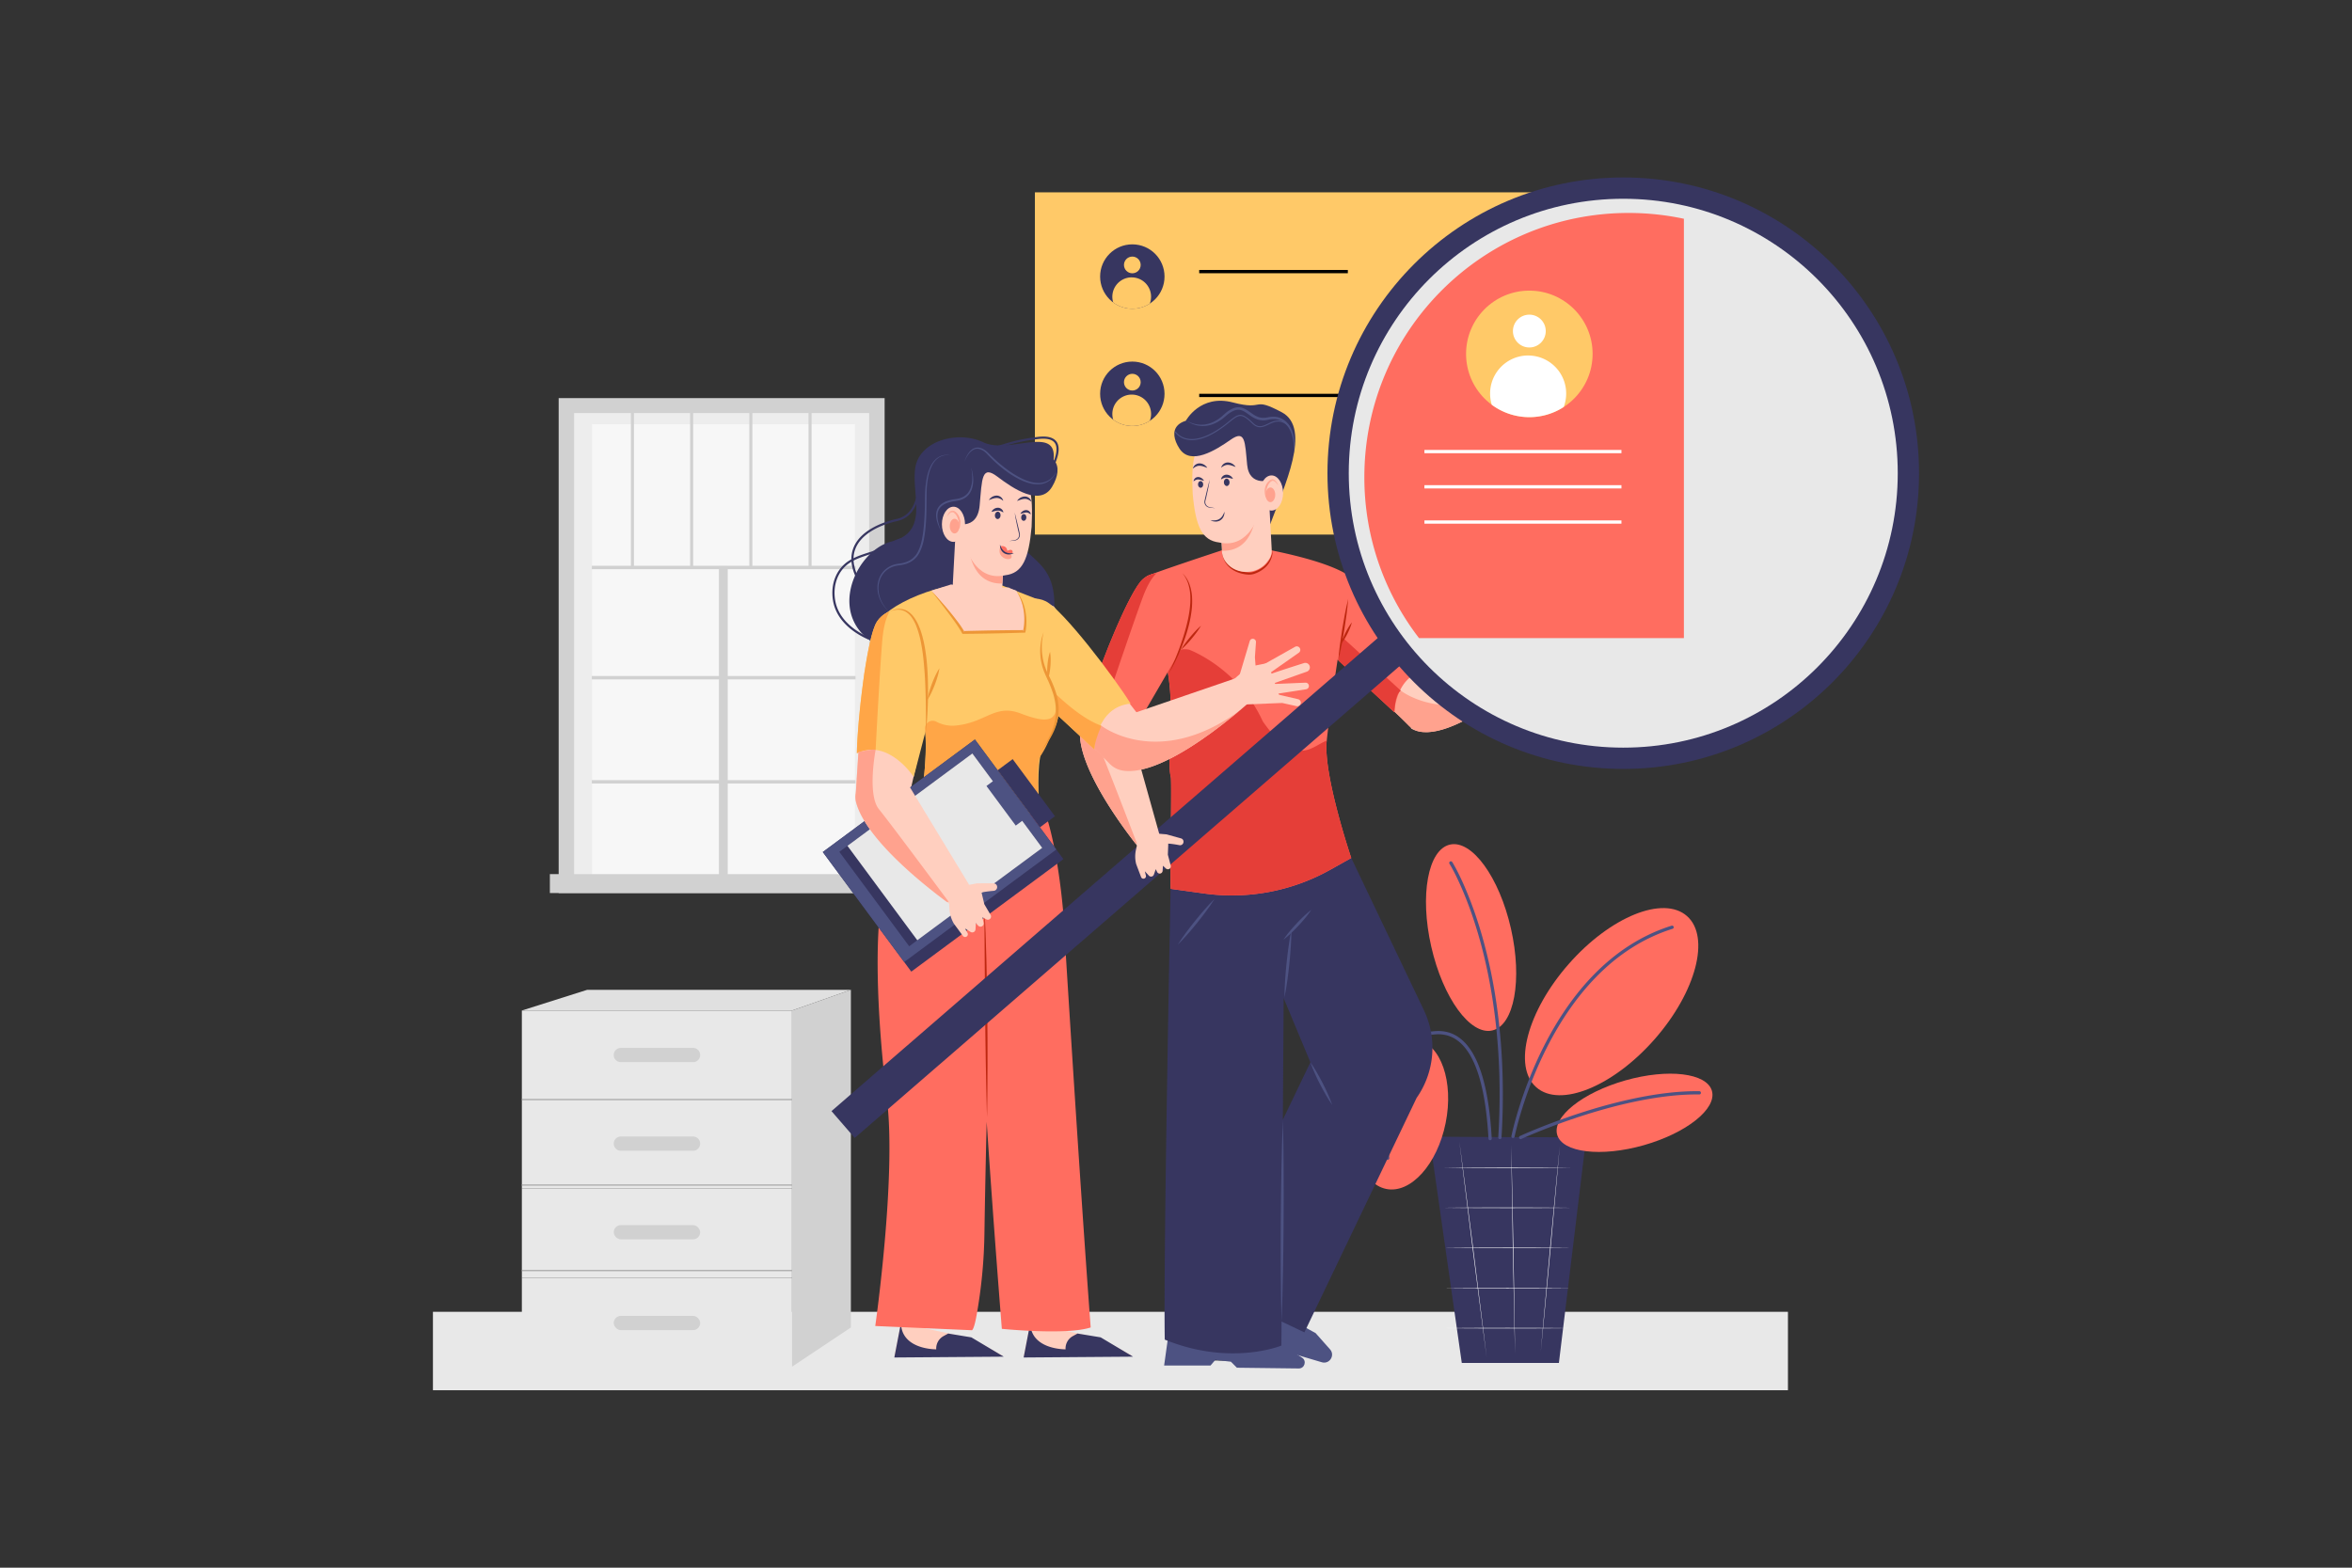 <svg xmlns="http://www.w3.org/2000/svg" viewBox="0 0 4680 3120"><rect x="0" y="0" width="4680" height="3120" fill="#333333" stroke="none"/><defs><style>.cls-1,.cls-10{fill:#fff;}.cls-1{opacity:0;}.cls-2{fill:#e8e8e8;}.cls-3{fill:#d1d1d1;}.cls-4{fill:#e0e0e0;}.cls-5{fill:#a3a3a3;}.cls-6{fill:#ededed;}.cls-7{fill:#f7f7f7;}.cls-8{fill:#ffc968;}.cls-9{fill:#373660;}.cls-11{fill:#ff6d60;}.cls-12{fill:#4d5282;}.cls-13{fill:#ffcfbf;}.cls-14{fill:#bd2710;}.cls-15{fill:#ffa28e;}.cls-16{fill:#e53e38;}.cls-17{fill:#ffa647;}.cls-18{fill:#ed9636;}</style></defs><title>05</title><g id="_05" data-name="05"><rect class="cls-1" width="4680" height="3120"/><rect class="cls-2" x="861.46" y="2610.75" width="2696.2" height="156.09"/><rect class="cls-2" x="1038.39" y="2011.11" width="537.63" height="177.22"/><rect class="cls-2" x="1038.39" y="2188.34" width="537.63" height="177.22"/><rect class="cls-2" x="1038.39" y="2365.56" width="537.63" height="177.23"/><rect class="cls-2" x="1038.39" y="2542.79" width="537.63" height="177.22"/><polygon class="cls-3" points="1576.02 2720.01 1693.09 2641.97 1693.09 1969.92 1576.02 2011.11 1576.02 2720.01"/><polygon class="cls-4" points="1038.39 2011.11 1576.02 2011.11 1693.09 1969.92 1168.46 1969.92 1038.39 2011.11"/><path class="cls-3" d="M1379,2085.54H1235.4a14.18,14.18,0,0,0-14.19,14.18h0a14.19,14.19,0,0,0,14.19,14.19H1379a14.18,14.18,0,0,0,14.18-14.19h0A14.18,14.18,0,0,0,1379,2085.54Z"/><path class="cls-3" d="M1379,2261.86H1235.4a14.19,14.19,0,0,0-14.19,14.19h0a14.18,14.18,0,0,0,14.19,14.18H1379a14.18,14.18,0,0,0,14.18-14.18h0A14.18,14.18,0,0,0,1379,2261.86Z"/><rect class="cls-3" x="1221.21" y="2438.19" width="171.99" height="28.36" rx="14.18"/><rect class="cls-3" x="1221.21" y="2618.85" width="171.99" height="28.36" rx="14.18"/><rect class="cls-5" x="1038.39" y="2187.24" width="537.63" height="2.2"/><rect class="cls-5" x="1038.39" y="2357.42" width="537.63" height="2.2"/><rect class="cls-5" x="1038.39" y="2527.6" width="537.63" height="2.2"/><rect class="cls-3" x="1111.62" y="792.31" width="648.6" height="985.02"/><rect class="cls-6" x="1142.42" y="822.07" width="587" height="921.78"/><rect class="cls-7" x="1178.09" y="844.27" width="523.07" height="899.42"/><rect class="cls-3" x="1094.13" y="1739.65" width="678.2" height="37.68"/><rect class="cls-3" x="1177.56" y="1126.03" width="524.8" height="6.73"/><rect class="cls-3" x="1177.56" y="1345.39" width="524.8" height="6.73"/><rect class="cls-3" x="1177.56" y="1552.62" width="524.8" height="6.73"/><rect class="cls-3" x="1373.2" y="812.05" width="6.06" height="317.35"/><rect class="cls-3" x="1255.38" y="812.05" width="6.06" height="317.35"/><rect class="cls-3" x="1608.84" y="812.05" width="6.06" height="317.35"/><rect class="cls-3" x="1491.02" y="813.84" width="6.06" height="317.35"/><rect class="cls-3" x="1430.54" y="1126.69" width="17.49" height="622.38"/><rect class="cls-8" x="2059.22" y="382.79" width="1143.54" height="681.13"/><circle class="cls-9" cx="2253.1" cy="550.38" r="64.08"/><circle class="cls-8" cx="2253.1" cy="527.27" r="16.63"/><path class="cls-8" d="M2251.88,552a38.53,38.53,0,0,0-36.8,50,64,64,0,0,0,72.84,2.2,38.52,38.52,0,0,0-36-52.15Z"/><circle class="cls-9" cx="2253.1" cy="783.69" r="64.08"/><circle class="cls-8" cx="2253.1" cy="760.58" r="16.63"/><path class="cls-8" d="M2251.88,785.32a38.53,38.53,0,0,0-36.8,49.95,64,64,0,0,0,72.84,2.2,38.52,38.52,0,0,0-36-52.15Z"/><rect x="2386.18" y="537.27" width="295.74" height="6.5"/><rect x="2386.18" y="783.73" width="295.74" height="6.5"/><path class="cls-9" d="M2908.66,2712.53H3101.9l54.35-449s-310.71-.56-312-1.84Z"/><polygon class="cls-10" points="2944.92 2593.86 2931.55 2486.48 2917.8 2379.14 2910.92 2325.47 2903.87 2271.83 2910.37 2325.54 2917.06 2379.24 2930.43 2486.62 2944.18 2593.95 2951.06 2647.62 2958.11 2701.27 2951.6 2647.55 2944.92 2593.86"/><polygon class="cls-10" points="3013.11 2590.51 3011.41 2486.54 3009.34 2382.57 3008.3 2330.59 3007.08 2278.61 3007.75 2330.6 3008.59 2382.59 3010.28 2486.56 3012.36 2590.52 3013.4 2642.51 3014.62 2694.49 3013.95 2642.5 3013.11 2590.51"/><polygon class="cls-10" points="3093.73 2383.67 3084.12 2485.74 3074.89 2587.84 3070.28 2638.9 3065.85 2689.97 3070.83 2638.95 3075.64 2587.91 3085.24 2485.85 3094.47 2383.74 3099.08 2332.69 3103.52 2281.62 3098.53 2332.64 3093.73 2383.67"/><polygon class="cls-10" points="3063.59 2323.38 2999.55 2323.25 2935.51 2323.38 2903.49 2323.54 2871.47 2323.81 2903.49 2324.09 2935.51 2324.25 2999.55 2324.38 3063.59 2324.25 3095.61 2324.09 3127.63 2323.81 3095.61 2323.54 3063.59 2323.38"/><polygon class="cls-10" points="3063.59 2403.24 2999.55 2403.11 2935.51 2403.24 2903.49 2403.4 2871.47 2403.67 2903.49 2403.95 2935.51 2404.11 2999.55 2404.24 3063.59 2404.11 3095.61 2403.95 3127.63 2403.67 3095.61 2403.4 3063.59 2403.24"/><polygon class="cls-10" points="3063.59 2483.1 2999.55 2482.97 2935.51 2483.1 2903.49 2483.26 2871.47 2483.53 2903.49 2483.81 2935.51 2483.97 2999.55 2484.1 3063.59 2483.97 3095.61 2483.81 3127.63 2483.53 3095.61 2483.26 3063.59 2483.1"/><polygon class="cls-10" points="3063.59 2562.96 2999.55 2562.83 2935.51 2562.96 2903.49 2563.12 2871.47 2563.39 2903.49 2563.67 2935.51 2563.83 2999.55 2563.96 3063.59 2563.83 3095.61 2563.67 3127.63 2563.39 3095.61 2563.12 3063.59 2562.96"/><polygon class="cls-10" points="3063.59 2642.82 2999.55 2642.69 2935.51 2642.82 2903.49 2642.98 2871.47 2643.26 2903.49 2643.53 2935.51 2643.69 2999.55 2643.82 3063.59 2643.69 3095.61 2643.53 3127.63 2643.26 3095.61 2642.98 3063.59 2642.82"/><ellipse class="cls-11" cx="2927.11" cy="1866.01" rx="81.3" ry="189.69" transform="translate(-340.82 695.3) rotate(-12.81)"/><ellipse class="cls-11" cx="2788.37" cy="2217.2" rx="151.95" ry="89.85" transform="translate(63.05 4511.46) rotate(-78.58)"/><ellipse class="cls-11" cx="3206.85" cy="1993.66" rx="226.95" ry="113.6" transform="translate(-408.06 3084.98) rotate(-48.67)"/><ellipse class="cls-11" cx="3252.38" cy="2214.79" rx="160.04" ry="67.04" transform="translate(-480.78 971.11) rotate(-15.83)"/><path class="cls-12" d="M2908.28,2068.92c-15.94-13.5-34.34-18.88-56.26-16.46-22.15,1.65-40.87,11.49-55.65,29.23-23,27.65-36.49,73.76-40,137a599,599,0,0,0,1.64,86.63,3.25,3.25,0,0,0,3.22,2.91l.36,0a3.26,3.26,0,0,0,2.88-3.59c-.16-1.54-16.07-155.26,36.87-218.81,13.62-16.34,30.84-25.39,51.19-26.9h.12c20.07-2.23,36.88,2.66,51.4,15,32.82,27.79,52.24,92.48,57.72,192.28a3.25,3.25,0,0,0,6.5-.36C2962.71,2164.15,2942.52,2097.91,2908.28,2068.92Z"/><path class="cls-12" d="M2947,1855.6c-21.54-73-46.88-123.39-57.28-139.83a3.25,3.25,0,1,0-5.49,3.47c10.26,16.25,35.3,66.11,56.62,138.51,15.66,53.15,27.23,110.48,34.38,170.42,8.95,74.92,11,154.13,6,235.45a3.26,3.26,0,0,0,3.05,3.44h.2a3.26,3.26,0,0,0,3.25-3.06c5-81.78,2.9-161.47-6.12-236.85C2974.48,1966.83,2962.82,1909.11,2947,1855.6Z"/><path class="cls-12" d="M3326.11,1842.31c-57.39,18-109.87,51.2-156,98.8-36.82,38-69.68,85.17-97.68,140.21-47.62,93.62-64.89,178.84-65.06,179.69a3.27,3.27,0,0,0,2.56,3.83,3.47,3.47,0,0,0,.64.06,3.24,3.24,0,0,0,3.18-2.62c.17-.84,17.26-85.18,64.48-178,27.7-54.46,60.18-101.11,96.55-138.63,45.36-46.81,96.92-79.49,153.27-97.13a3.25,3.25,0,1,0-1.95-6.2Z"/><path class="cls-12" d="M3381.33,2171.68c-82.21-1.14-174.89,23.19-238.17,43.79-68.49,22.29-118.28,45.16-118.77,45.39a3.25,3.25,0,1,0,2.72,5.91c.49-.23,49.94-22.94,118.07-45.12,62.81-20.44,154.79-44.58,236.06-43.47a3.21,3.21,0,0,0,3.29-3.21A3.24,3.24,0,0,0,3381.33,2171.68Z"/><path class="cls-9" d="M2020.29,1026.93c7.63-94.2-91.66,30.55-91.66,30.55L1878.42,1026a35.22,35.22,0,0,1-4.52-2.84l4.52,2.84c9.59,5.13,31.56,11.87,37.48-29.57,7.64-53.47-3.81-90.38,30.56-71.29s140,53.47,150.2-12.73c5.09-66.19-89.1-8-140-32.14s-127.93-3.18-135.57,51.56,28.64,127-47.73,146.07-143.85,174.39,6.36,220.21c151.48,38.19,315.69,15.28,318.23-92.92C2099.21,1095.67,2012.65,1121.13,2020.29,1026.93Z"/><path class="cls-9" d="M1878.42,1026l-4.52-2.84A35.22,35.22,0,0,0,1878.42,1026Z"/><polygon class="cls-13" points="1845.42 2644.7 1792.71 2633.15 1779.71 2699.63 1994.87 2698.18 1934.15 2663.82 1845.42 2644.7"/><path class="cls-9" d="M1886.75,2654l-9.18,5a28.09,28.09,0,0,0-14.64,26.42h0s-69,1.16-70.22-52.22l-13.18,68.46,217.69-1.62-64.44-38.45Z"/><polygon class="cls-13" points="2102.73 2644.7 2050.03 2633.15 2037.03 2699.63 2252.19 2698.18 2191.47 2663.82 2102.73 2644.7"/><path class="cls-9" d="M2144.07,2654l-9.18,5a28.12,28.12,0,0,0-14.65,26.42h0s-68.95,1.16-70.21-52.22l-13.18,68.46,217.69-1.62-64.44-38.45Z"/><path class="cls-11" d="M2039.54,1557c-56.83-18.94-192.57,12.63-192.57,12.63-8.86,0-53.57,71.73-82.57,171.35-.37,1.24-.73,2.5-1.09,3.77q-2.44,8.6-4.74,17.45l.35.32c-23.44,108.37-9.84,296.78,6,425.86,18.95,154.69-23.33,450.62-23.33,450.62l192.23,8.42s3.92.48,9.23-29a1000.58,1000.58,0,0,0,15.74-162.1c1.17-77.32,2.78-153.61,4.51-223.66,13.66,206.46,30.15,412,30.15,412s129.44,13,176.8-2.8c-22.1-293.59-54.91-829.1-54.91-829.1S2096.36,1576,2039.54,1557Z"/><path class="cls-14" d="M1964.5,2013.87l-.7-52.37c-.34-17.46-.61-34.92-1.09-52.37s-1-34.91-1.61-52.36q-.55-13.08-1.21-26.16c-.23-4.37-.47-8.73-.77-13.08-.16-2.18-.33-4.36-.53-6.53-.11-1.09-.21-2.18-.35-3.26-.08-.54-.13-1.09-.23-1.63l-.14-.8c-.06-.27-.16-.53-.24-.79.07.27.15.53.2.79l.1.82c.08.53.09,1.08.15,1.62.08,1.09.13,2.18.18,3.27q.13,3.27.21,6.54c.13,4.36.2,8.72.27,13.08.13,8.73.19,17.46.23,26.18l.36,52.36.37,52.37.47,52.36.62,52.36.79,52.36q.4,26.19,1,52.36l.65,26.19.32,13.09.4,13.09.25-13.1.17-13.09.32-26.19q.21-26.19.26-52.37c.06-17.46,0-34.92-.07-52.37Z"/><path class="cls-14" d="M1961.73,1801.64c-5.78,3.69-11.5,7.48-17.11,11.45s-11.15,8-16.45,12.48c6.27-2.92,12.31-6.21,18.27-9.62s11.83-7,17.62-10.65,11.5-7.48,17.1-11.46,11.16-8,16.46-12.47c-6.27,2.93-12.31,6.21-18.27,9.63S1967.52,1798,1961.73,1801.64Z"/><path class="cls-14" d="M1836.75,1642.86c-1.62,1.18-3.3,2.25-4.94,3.38l-2.47,1.69-2.5,1.63c-1.67,1.09-3.32,2.23-5,3.27s-3.4,2.08-5.09,3.15a230.26,230.26,0,0,1-21.17,11.34,98,98,0,0,0,22.81-8.38,173.87,173.87,0,0,0,20.85-12.52,221,221,0,0,0,19.09-15,174.41,174.41,0,0,0,17.23-17l-19.34,14.42C1849.76,1633.59,1843.31,1638.31,1836.75,1642.86Z"/><path class="cls-14" d="M1976.58,1620c-.91,12.39-1.38,24.79-1.7,37.18s-.48,24.79-.47,37.19.16,24.78.48,37.18.79,24.79,1.69,37.18c.89-12.39,1.36-24.79,1.68-37.18s.49-24.79.48-37.18-.16-24.79-.47-37.19S1977.48,1632.4,1976.58,1620Z"/><path d="M2516.64,2666.88l-72-17.66L2420,2612.16l-67.32,7-11.24,87,245,4.25L2516.82,2667Zm-172.21,36.7,10.58-82,63.61-6.63,24.38,36.58,72.58,17.81,61.18,38.24Z"/><path class="cls-12" d="M2590.74,2701.92l-62.63-40.05-90.74-20.69s-74.82,39.79-111.44,8l-9.55,68.45h92.33l9.56-11.14,31,3.58,11.94,11.94,123.05,1.49C2596.06,2723.6,2600.65,2708.25,2590.74,2701.92Z"/><path class="cls-12" d="M2617.76,2653.08l-70-38.24s-71,15.34-93.7-19.45l-23.86,54.19,76.11,21.56,10.47-7,24.75,10.2,7.06,12.63,81.61,24.19c15.26,4.52,26.89-13.77,16.33-25.67Z"/><path class="cls-9" d="M2677.65,1684.26l-125.58,70.18c-26.53-8.93-192.43-61.93-222.52-1.75,0,0-14.88,737.86-11.91,913.4,130.91,53.55,232.07,11.9,232.07,11.9l.31-47.91,45.44,21.6L2818.78,2185a173.45,173.45,0,0,0,30.06-77.69h0a173.51,173.51,0,0,0-15.53-96.77Zm-125,544,1.56-241.74,53.2,127.63Z"/><path class="cls-12" d="M2559.92,1917.46q-1.73,16.86-2.86,33.79c-.71,11.28-1.28,22.58-1.27,34,2.33-11.12,4.07-22.3,5.68-33.5s2.92-22.42,4.08-33.66,2.12-22.5,2.87-33.78,1.28-22.59,1.26-34c-2.34,11.12-4.08,22.3-5.68,33.49S2561.08,1906.22,2559.92,1917.46Z"/><path class="cls-12" d="M2378,1832.67q-9.16,11.4-17.87,23.19c-5.77,7.89-11.43,15.86-16.62,24.21,7-6.87,13.62-14.1,20.08-21.42s12.71-14.83,18.82-22.44,12.08-15.33,17.87-23.19,11.42-15.86,16.62-24.2c-7,6.87-13.6,14.1-20.07,21.42S2384.16,1825.07,2378,1832.67Z"/><path class="cls-12" d="M2579.51,1838.47q-6.95,7.42-13.44,15.28a191.09,191.09,0,0,0-12.26,16.4,191.15,191.15,0,0,0,15.51-13.36q7.39-7,14.33-14.47t13.43-15.29a191,191,0,0,0,12.27-16.39,193,193,0,0,0-15.51,13.37Q2586.44,1831,2579.51,1838.47Z"/><path class="cls-12" d="M2552.61,2228.24c-1.38,33.48-2.21,67-2.84,100.45-.37,16.74-.54,33.48-.8,50.22l-.48,50.23-.17,50.23c0,16.75,0,33.49.14,50.24.2,33.49.6,67,1.56,100.47,1.39-33.48,2.22-67,2.85-100.44.38-16.75.53-33.49.8-50.23l.47-50.23.17-50.23c0-16.75,0-33.49-.15-50.24C2554,2295.23,2553.57,2261.73,2552.61,2228.24Z"/><path class="cls-12" d="M2631.63,2155.26q-5.45-10.61-11.42-20.93c-4-6.87-8.17-13.67-12.84-20.2,2.57,7.61,5.68,14.94,8.9,22.22s6.71,14.42,10.33,21.49,7.42,14.06,11.41,20.94,8.18,13.67,12.86,20.2c-2.57-7.61-5.67-14.95-8.9-22.23S2635.26,2162.33,2631.63,2155.26Z"/><path class="cls-13" d="M2851.18,1350.05l-150.4-192.69s-98.69-52.95-64.39,128.35c.65,3.44,142.77,134.68,170.29,160.06.45,1.39.89,2.77,1.42,4.18,76.17,44.16,261.48-129.72,261.48-129.72l-12.14-40.84Z"/><path d="M3053.84,1266.3,3014,1301l10.62,37.17,93-3.72-26.22-75.66Zm-27.24,69.11L3017,1301.9l38-33.11,34.57-6.91,24.28,70Z"/><path d="M3070.18,1222.52a7.12,7.12,0,0,0-13.92-2.52l-22.54,75.45,37.3-10.32L3068.3,1250Zm-32.5,69.06,21.15-70.81a4.44,4.44,0,0,1,8.68,1.57l-1.9,27.66,2.57,33.14Z"/><path d="M3146.51,1229.51a7.76,7.76,0,0,0-7.14.23l-63.74,35.9,12.36,18.95,59.62-41.76a7.74,7.74,0,0,0-1.1-13.32Zm-.44,11.12-57.35,40.17-9.28-14.23,61.25-34.49a5.05,5.05,0,0,1,7.47,3.58A5.07,5.07,0,0,1,3146.07,1240.63Z"/><path d="M3163.52,1260a9.58,9.58,0,0,0-7.64-.82c-65.63,20.77-67.23,22.36-67.75,22.89l-.51.51,4.06,19.52,70.27-24.76a9.58,9.58,0,0,0,1.57-17.34Zm-2.46,14.81-67.38,23.74-3.09-14.86c4.53-2.08,29.3-10.31,66.1-22a6.9,6.9,0,0,1,8.8,5A6.9,6.9,0,0,1,3161.06,1274.85Z"/><path d="M3158.9,1294.86l-55.08,2.32a7.39,7.39,0,0,0-7,8.5l.94,6.1a7.4,7.4,0,0,0,7.28,6.26,7.43,7.43,0,0,0,1.15-.09l54.14-8.42a7.38,7.38,0,0,0-1.44-14.67Zm1,12-54.14,8.42a4.7,4.7,0,0,1-5.37-3.93l-.94-6.1a4.71,4.71,0,0,1,1-3.7,4.66,4.66,0,0,1,3.43-1.71l55.08-2.32a4.71,4.71,0,0,1,4.89,5A4.74,4.74,0,0,1,3159.93,1306.88Z"/><path d="M3145.79,1325l-44.35-10.28v16.46l40.88,9.09a7.64,7.64,0,0,0,1.7.19,7.83,7.83,0,0,0,1.77-15.46Zm3.08,9.34a5.15,5.15,0,0,1-6,3.31l-38.78-8.61v-11l41.06,9.52a5.15,5.15,0,0,1,3.69,6.73Z"/><path class="cls-15" d="M2787.48,1374.64s-12.73,13.58-26.42,29c14.85,13.75,32.49,31.07,41.36,40.16a42.53,42.53,0,0,0,23.07,12.38c60.7,10.6,161.75-65.67,212.69-108.37C2890.2,1455.07,2787.48,1374.64,2787.48,1374.64Z"/><path class="cls-11" d="M2688.54,1149.27l.09-.48c-49.47-37-190.73-59.28-190.73-59.28l-64.47,5s-152.1,50-152.1,53c0,1.31,18.38,82.58,39,173.56h0c20.29,89.33-.16,184.32,9.3,225.8,2.25,7.08-2,215.9,0,222.16l66.54,9.23a400.79,400.79,0,0,0,251.52-47.68l41-23s-56-165.61-48.8-233.11c4.18-38.32,10.91-91,21.74-161.84l112.93,105.08s2.67-77.35,66.14-83.3C2810.76,1286,2721.59,1169.11,2688.54,1149.27Z"/><path class="cls-16" d="M2662.84,1314.75l111.72,102.87s.69-35.65,12.92-43l-115.71-105.52Z"/><path class="cls-16" d="M2639.91,1474.16c-27.43,9.07-60.77,56.95-127.16-38.41C2463.82,1328.63,2366,1292.93,2366,1292.93c-24.72-4.56-38.24,11-45.6,28.09,20.3,89.33-.16,184.32,9.3,225.8,2.25,7.08-2,215.9,0,222.16l66.54,9.23a400.79,400.79,0,0,0,251.52-47.68l41-23S2632.56,1541.52,2639.91,1474.16Z"/><circle class="cls-9" cx="3229.95" cy="941.76" r="588.57"/><circle class="cls-2" cx="3229.95" cy="941.76" r="546.19"/><rect class="cls-9" x="1497.7" y="1720.22" width="1473.77" height="70.63" transform="translate(-603.85 1891.7) rotate(-40.9)"/><path class="cls-13" d="M2187.49,1422.37a37.45,37.45,0,0,0-38.63,36.64c-1.41,86.55,123.54,236,123.54,236l41.48-9.79-63.8-228S2228.82,1423.89,2187.49,1422.37Z"/><path class="cls-15" d="M2208.75,1376.92c-1.52-2.18-14-3.77-31.13-4.82-10.94,31.15-20.51,58.61-24.82,71a36.77,36.77,0,0,0-3.94,15.91c-1.12,69,78.18,178.13,110.3,219.41l3.28.73s-63.07-164.89-76.87-196.55S2208.75,1376.92,2208.75,1376.92Z"/><path class="cls-11" d="M2274,1152.65c-25.69,22.5-83.18,164.87-99.65,220.84,62.77-11.12,88,69.37,88,69.37l103.33-177.63C2366.19,1125.18,2298.7,1130.4,2274,1152.65Z"/><path class="cls-16" d="M2174.31,1373.49a61,61,0,0,1,34.44,3.43c13.09-38.81,48.3-142.8,65-187.87,10.32-27.77,20.25-41.45,27.63-48.19a48.25,48.25,0,0,0-27.46,11.79C2248.27,1175.15,2190.78,1317.52,2174.31,1373.49Z"/><path class="cls-14" d="M2670.62,1252.91q-2.49,15.38-4.48,30.82c-1.34,10.3-2.53,20.63-3.3,31,2.54-10.11,4.66-20.28,6.62-30.48s3.79-20.42,5.44-30.67,3.14-20.52,4.49-30.82,2.52-20.62,3.29-31c-2.55,10.1-4.67,20.27-6.63,30.47S2672.26,1242.66,2670.62,1252.91Z"/><path class="cls-14" d="M2677.43,1258.9q-2.64,5.28-4.87,10.78a84.82,84.82,0,0,0-3.77,11.35,86.22,86.22,0,0,0,6.82-9.82q3.06-5.07,5.7-10.37t4.87-10.79a86.13,86.13,0,0,0,3.77-11.34,84,84,0,0,0-6.81,9.82C2681.09,1251.91,2679.2,1255.37,2677.43,1258.9Z"/><path class="cls-14" d="M2366.9,1163a57.47,57.47,0,0,0-14.16-22.19,62,62,0,0,1,12.14,22.87,95.6,95.6,0,0,1,3.68,25.57c.08,4.32,0,8.65-.32,13s-.76,8.64-1.35,12.94a252.08,252.08,0,0,1-4.92,25.59c-2,8.47-4.4,16.85-7,25.17s-5.5,16.56-8.49,24.77q-9.16,24.55-20.17,48.48c4.53-7.53,8.58-15.33,12.48-23.21s7.49-15.9,10.83-24,6.42-16.38,9.24-24.73,5.23-16.85,7.34-25.42a241.65,241.65,0,0,0,4.78-26.08,152,152,0,0,0,1-26.56A91,91,0,0,0,2366.9,1163Z"/><path class="cls-14" d="M2378.55,1256.14q-5.33,5.64-10.28,11.6t-9.56,12.19a143.39,143.39,0,0,0-8.61,13,145.28,145.28,0,0,0,11.22-10.81q5.32-5.65,10.28-11.61t9.56-12.2a145.37,145.37,0,0,0,8.61-13A145.34,145.34,0,0,0,2378.55,1256.14Z"/><path class="cls-13" d="M2350,1668.55l-28.83-8-21.13-1.79-34.41,8.92-5.29,23.49a61.15,61.15,0,0,0,.4,28.5l9.77,25.83a5,5,0,0,0,6.68,2.85h0a5,5,0,0,0,2.92-5.83L2278,1734l8.05,8.7a5.9,5.9,0,0,0,9.88-2l3.84-10.88,2.63,5.5a5.75,5.75,0,0,0,10.93-2.09l.7-10.23,5.85,5.48a5.84,5.84,0,0,0,9.64-5.75l-5.74-21.72.84-21.4c-3.94-1.69,13.05.56,22.26,2.45a6.81,6.81,0,0,0,8-6l0-.16A6.7,6.7,0,0,0,2350,1668.55Z"/><path class="cls-14" d="M2531.56,1099.09c-.3,1.56-.67,3.09-1.12,4.6a47.73,47.73,0,0,1-15.09,23.08,58.73,58.73,0,0,1-15.85,9.4c-.71.31-1.44.57-2.17.84l-2.18.8a28,28,0,0,1-4.3,1.11,27.32,27.32,0,0,1-4.42.41q-1.11,0-2.22-.06c-.77-.06-1.54-.1-2.31-.19a68.67,68.67,0,0,1-18-4,52.52,52.52,0,0,1-15.91-9.13,44.27,44.27,0,0,1-11.25-14.56,54.74,54.74,0,0,1-3.35-8.79,80.2,80.2,0,0,1-1.93-9.32,60.77,60.77,0,0,0,.76,9.59,52.27,52.27,0,0,0,2.57,9.37,43.72,43.72,0,0,0,10.94,16.22,52.62,52.62,0,0,0,16.69,10.45,70.87,70.87,0,0,0,19.12,4.52c.81.08,1.63.11,2.45.17s1.71.06,2.56,0a31.65,31.65,0,0,0,10-1.85c1.52-.61,3.08-1.11,4.56-1.82a57.71,57.71,0,0,0,16.51-10.66c9.7-8.91,15.4-22.1,14.57-34.92A32.55,32.55,0,0,1,2531.56,1099.09Z"/><path class="cls-13" d="M2026.49,1347.19c.79,4.16,191.13,179.58,191.13,179.58l50.61-100.28-171.37-219.57S1989,1149,2026.49,1347.19Z"/><path class="cls-13" d="M2241.9,1424.14s-51.88,37.4-27.75,102.56c83.25,48.26,285.78-141.77,285.78-141.77l-13.27-44.65Z"/><path class="cls-13" d="M1720.49,1334.21c-2.73,3.25-18.13,252.53-18.13,252.53L1812,1571.6,1873.64,1300S1850.23,1179.82,1720.49,1334.21Z"/><polygon class="cls-13" points="2483.39 1327.34 2440.82 1364.39 2451.86 1403.02 2550.4 1399.08 2522.81 1319.46 2483.39 1327.34"/><path class="cls-13" d="M2499.12,1278a6.32,6.32,0,0,0-12.35-2.24l-23.87,79.92,37-10.25-2.89-37.31Z"/><path class="cls-13" d="M2587.25,1292.25a7,7,0,0,0-10.33-5l-68.3,38.47,11.83,18.13,63.92-44.77a7,7,0,0,0,2.88-6.88Z"/><path class="cls-13" d="M2594.69,1319.64c-21.25,6.72-71.59,22.79-73.46,24.65l3.95,18.92,75.21-26.5a9,9,0,0,0-5.7-17.07Z"/><path class="cls-13" d="M2597.6,1358.66l-60.19,2.53a6.6,6.6,0,0,0-6.25,7.6l1,6.67a6.6,6.6,0,0,0,7.54,5.52l59.18-9.2a6.6,6.6,0,0,0,5.57-6.11h0A6.6,6.6,0,0,0,2597.6,1358.66Z"/><path class="cls-13" d="M2582.88,1391.51l-46.67-10.82v15l43.53,9.68a7.09,7.09,0,0,0,3.14-13.83Z"/><path class="cls-15" d="M2191.61,1444.39s-13.91,14.84-28.87,31.65c16.23,15,35.51,34,45.2,43.9a46.56,46.56,0,0,0,25.22,13.52c66.33,11.58,176.77-71.77,232.44-118.44C2303.88,1532.3,2191.61,1444.39,2191.61,1444.39Z"/><path class="cls-8" d="M2080.69,1196.53c-32.52-16.26-105.15-2.17-64,145.24l160.76,149.59s2.92-84.54,72.29-91C2216.18,1346.12,2114.29,1212.79,2080.69,1196.53Z"/><path class="cls-8" d="M1744.94,1237.28c-20.42,31.25-39,198-39.92,261.78,62.81-30.17,113.07,47.12,113.07,47.12l56.5-217.37C1833.93,1181.24,1764.44,1206.59,1744.94,1237.28Z"/><path class="cls-17" d="M2004.55,1272.08c.52,13.81,2.65,29.77,6.75,48.11a126.9,126.9,0,0,0,12.88,28.88l153.31,142.29s-1-12.29,14.12-47C2126.57,1421.26,2043.26,1324,2004.55,1272.08Z"/><path class="cls-8" d="M2078.42,1198.15l-96.76-37.76c-112.73-10.11-222.64,48.25-237.1,81.49l96.22,210.52c3.75,40.4-.66,90.6-8.06,140.3,69.38,102.62,235.58,19.16,235.58,19.16s-5.78-65,1.44-105.5,60.06-64.86,23.92-135.68S2078.42,1198.15,2078.42,1198.15Z"/><path class="cls-17" d="M2031.08,1420c-50.94-19.52-68.28,17.34-127.9,23.84a68.31,68.31,0,0,1-40.2-7.6,15.25,15.25,0,0,0-22.34,14.89c4,40.61-.44,91.34-7.92,141.57,19,28.07,45.2,42.2,73.28,47.94-25.69-32.07-21.8-83.25,15.61-66.72,46.5,20.55,138.34,45.41,146.27,32.59,0-.3,0-.57-.07-.9-1.23-8.31-5.92-78.51,1.21-98.9,23.85-34.69,36.86-83.46,32.52-109.48C2104.79,1437.34,2082,1439.51,2031.08,1420Z"/><rect class="cls-9" x="1688.32" y="1554.63" width="376.53" height="296.11" transform="translate(-644.68 1449.83) rotate(-36.49)"/><rect class="cls-12" x="1681.24" y="1556.97" width="376.53" height="272.3" transform="translate(-640.38 1443.74) rotate(-36.49)"/><rect class="cls-9" x="1707.3" y="1574.43" width="329.3" height="233.75" transform="translate(-638.82 1444.84) rotate(-36.49)"/><rect class="cls-2" x="1725.45" y="1568.45" width="309.18" height="233.75" transform="translate(-633.68 1448.48) rotate(-36.49)"/><rect class="cls-9" x="2023.51" y="1507.93" width="37.19" height="141.36" transform="translate(-538.44 1523.94) rotate(-36.49)"/><rect class="cls-12" x="1989.47" y="1546.94" width="25.79" height="98.03" transform="translate(-556.55 1503.7) rotate(-36.49)"/><path class="cls-13" d="M1733.28,1546.63a40.92,40.92,0,0,0-29.88,49.93c24,91.51,199.46,212,199.46,212l40.78-22.51-134.23-221.19S1777.23,1536.07,1733.28,1546.63Z"/><path class="cls-13" d="M1984.05,1764.15a7.34,7.34,0,0,0-7.27-6.22l-32.7.08-22.76,4.33-33.6,19.51,1.34,26.28a66.75,66.75,0,0,0,8.81,29.88l17.89,24.32a5.5,5.5,0,0,0,9.22-6l-4.75-8.39,11,6.8a6.44,6.44,0,0,0,9.79-5.06l.84-12.57,4.39,5a6.29,6.29,0,0,0,10.89-5.42l-2.27-11,7.77,4.06a6.38,6.38,0,0,0,8.45-8.89l-12.43-21.18-5.42-22.76c-4.63-.63,13.91-3.26,24.16-4a7.46,7.46,0,0,0,6.63-8.67Z"/><path class="cls-17" d="M1744.94,1237.29c-20.42,31.24-39,198-39.92,261.77a66.71,66.71,0,0,1,37.26-6.53c2.36-44.69,8.83-164.51,13.2-216.88,2.68-32.26,9.11-49.58,14.9-58.85A52.81,52.81,0,0,0,1744.94,1237.29Z"/><path class="cls-15" d="M1742.28,1492.53c-2.23-1.84-15.86.16-34.18,4.09-2.35,36-4.34,67.73-5.23,82a39.93,39.93,0,0,0,.53,17.9c19.13,73,134.7,164.5,180.64,198.5l3.68-.2s-114.9-155-138.75-184.27S1742.28,1492.53,1742.28,1492.53Z"/><path class="cls-13" d="M2022.12,1175.57c-7.67-2.9-12.44-4.75-15.26-5.89l-114.81-6.4-39,12.29s53.47,58.53,63.59,83.1c122.85,0,122.13-3.61,122.13-3.61S2046,1211,2022.12,1175.57Z"/><path class="cls-13" d="M2006.86,1169.68l2.25.13S1997.73,1166,2006.86,1169.68Z"/><path class="cls-18" d="M1843.88,1314.76c-1.29-11.91-3-23.81-5.44-35.59-1.26-5.88-2.71-11.73-4.44-17.52a138.76,138.76,0,0,0-6.19-17.07,85.44,85.44,0,0,0-9-15.94,45.78,45.78,0,0,0-13.43-12.64,31.24,31.24,0,0,0-17.79-4.22,40,40,0,0,0-8.93,1.64,55.64,55.64,0,0,0-8.31,3.38,54.81,54.81,0,0,1,8.54-2.49,38.47,38.47,0,0,1,8.73-.85,31.14,31.14,0,0,1,8.51,1.35,29.13,29.13,0,0,1,7.67,3.72,42.56,42.56,0,0,1,11.75,12.37,85.92,85.92,0,0,1,7.87,15.51,192.18,192.18,0,0,1,9.37,33.9c2.25,11.58,3.86,23.3,5,35.08s2.11,23.61,2.75,35.45,1,23.73,1.35,35.61.42,23.78.46,35.68l.09,17.87.07,8.94.1,4.48c0,.75,0,1.49.09,2.24,0,.37,0,.74.1,1.12,0,.09,0,.18.05.28a.74.74,0,0,0,0,.14s0,.06.07.06.07,0,.09,0a2.07,2.07,0,0,0,.15-.54,1.87,1.87,0,0,1-.2.51c0,.08,0-.06-.07-.14a2.45,2.45,0,0,1,0-.27c0-.37,0-.74,0-1.11,0-.75.08-1.49.13-2.23l.36-4.46.69-8.91c.46-6,.83-11.9,1.2-17.85.65-11.91,1.13-23.84,1.28-35.78s0-23.89-.34-35.84S1845.06,1326.69,1843.88,1314.76Z"/><path class="cls-18" d="M1854.54,1360.21q-3,7.86-5.35,16a124,124,0,0,0-3.75,16.56,122.83,122.83,0,0,0,8.18-14.88c2.41-5.08,4.59-10.24,6.58-15.48s3.78-10.55,5.35-15.95a120.92,120.92,0,0,0,3.74-16.56,121.43,121.43,0,0,0-8.19,14.87Q1857.5,1352.34,1854.54,1360.21Z"/><path class="cls-18" d="M2089.33,1297.33a84.6,84.6,0,0,0-3.46,13.63q-1.2,6.87-1.73,13.77c-.35,4.61-.51,9.23-.43,13.88a85.55,85.55,0,0,0,1.28,14,83.52,83.52,0,0,0,3.45-13.63c.81-4.57,1.37-9.17,1.74-13.77s.52-9.23.44-13.87A83.55,83.55,0,0,0,2089.33,1297.33Z"/><path class="cls-18" d="M2100.53,1376.59a225.72,225.72,0,0,0-12.07-29c-1.11-2.34-2.38-4.67-3.42-7l-3.15-6.91-2.63-7.12c-.82-2.4-1.46-4.85-2.21-7.28-.4-1.2-.61-2.46-.9-3.69l-.82-3.72c-.32-1.24-.45-2.51-.66-3.76l-.6-3.77c-.35-2.52-.53-5.07-.81-7.61-.08-2.55-.27-5.1-.27-7.66a115.63,115.63,0,0,1,3.62-30.58c-4,9.63-5.81,20-6.57,30.5a111.48,111.48,0,0,0,2.44,31.41c.65,2.56,1.22,5.15,2,7.69l2.53,7.53,3.09,7.32c1,2.45,2.18,4.7,3.23,7.07a256.54,256.54,0,0,1,11.48,28.44,120.49,120.49,0,0,1,5.93,29.64,101.8,101.8,0,0,1-2.55,30.05,138.62,138.62,0,0,1-10.46,28.71,241.53,241.53,0,0,1-15.42,26.85,175.75,175.75,0,0,0,18-25.46,140.59,140.59,0,0,0,7.1-14l1.53-3.64c.49-1.23.91-2.48,1.37-3.71l.67-1.86.6-1.89c.38-1.27.81-2.52,1.15-3.8a99.11,99.11,0,0,0,3.1-15.59,97.55,97.55,0,0,0,.6-15.94A117,117,0,0,0,2100.53,1376.59Z"/><path class="cls-18" d="M2038,1254H2036c-.14.65-.28,1.28-.43,1.88Z"/><path class="cls-18" d="M1919,1257.39c-.28-.5-.57-1-.86-1.5l-1.6,0Z"/><path class="cls-18" d="M2039.9,1214.08c-.75-3.51-1.72-7-2.8-10.37a103.21,103.21,0,0,0-3.91-10,90.37,90.37,0,0,0-11.07-18.16,98.29,98.29,0,0,1,5.2,9.21,94.75,94.75,0,0,1,4.2,9.65c1.23,3.28,2.26,6.62,3.16,10s1.53,6.81,2.11,10.24a114.91,114.91,0,0,1,1.3,20.79c-.09,3.46-.32,6.93-.73,10.36-.19,1.72-.45,3.43-.73,5.13-.18,1-.38,2.07-.59,3.08H2038l-2.37,1.89c.15-.6.29-1.23.43-1.88l-28.42.17-30.35.4c-10.12.11-20.23.38-30.35.59l-15.18.32-13.57.39c.29.5.58,1,.86,1.5l-2.46-1.45,1.6,0a198.2,198.2,0,0,0-14-20.49c-5.31-7-10.74-13.86-16.36-20.57-2.81-3.36-5.61-6.71-8.46-10l-8.62-9.88q-8.68-9.83-17.7-19.35l16,20.72,8,10.39,7.91,10.42c5.22,7,10.4,14,15.4,21.08l3.7,5.36,3.59,5.4c1.18,1.81,2.29,3.65,3.44,5.47s2.09,3.69,3.14,5.54l.83,1.46h1.63l15.18-.11,15.17-.21c10.12-.16,20.24-.25,30.36-.5l30.34-.68,30.35-.91,2-.06.4-1.82c.41-1.91.68-3.64.92-5.46s.44-3.59.57-5.39c.3-3.59.41-7.2.37-10.79A114.6,114.6,0,0,0,2039.9,1214.08Z"/><path class="cls-11" d="M2714.79,949.71A523.53,523.53,0,0,0,2823.61,1270h527V435.37a527.62,527.62,0,0,0-110-11.55C2950.24,423.82,2714.79,659.27,2714.79,949.71Z"/><circle class="cls-8" cx="3043.07" cy="704.3" r="125.9"/><circle class="cls-10" cx="3043.07" cy="658.88" r="32.67"/><path class="cls-10" d="M3040.68,707.48a75.76,75.76,0,0,0-72.31,98.14A125.83,125.83,0,0,0,3111.49,810a75.71,75.71,0,0,0-70.81-102.48Z"/><rect class="cls-10" x="2834.31" y="895.47" width="392.03" height="6.5"/><rect class="cls-10" x="2834.31" y="965.59" width="392.03" height="6.5"/><rect class="cls-10" x="2834.31" y="1035.7" width="392.03" height="6.5"/><path class="cls-13" d="M1900.44,1077.34l-4.36,81.75a31.31,31.31,0,0,0,6.15,20.36l2.79,3.74c19.37,26,62,27.27,82,.45a39,39,0,0,0,7.73-21.6l1.35-29.45-57.6-86.24Z"/><path class="cls-15" d="M1909.6,1064.73l18.06,22.3s2.5,75.86,66.55,74.37l1.08-23.48-67.93-59.63Z"/><path class="cls-13" d="M2010.31,924.87l-98.72-4.52L1890.53,1072l10.38-8.29c16.39,14.13,24.4,40.62,37.51,57.84,10.63,14,30.41,30.5,61.83,23.3,34.1-4.09,46.67-31.78,52.46-96.52C2055.67,983.47,2051.71,946.55,2010.31,924.87Z"/><path class="cls-9" d="M2018.12,1075.81h0Z"/><path class="cls-9" d="M2028.25,1057.78c-.55-2.54-1.18-5.06-1.78-7.59-1.22-5.06-2.37-10.13-3.67-15.17l-1.89-7.57c-.62-2.53-1.33-5-1.77-7.6a146.31,146.31,0,0,0,2.46,15.44c1,5.12,2.11,10.19,3.22,15.28.56,2.54,1.1,5.08,1.73,7.61l.92,3.79a11.06,11.06,0,0,1,.33,3.6,10.33,10.33,0,0,1-9.7,9.3H2018l-5,1c-1.67.35-3.33.7-5,1.09q2.54-.26,5.07-.57l5-.61h0a11.34,11.34,0,0,0,7.5-2.83,11.14,11.14,0,0,0,3.74-7.25,12.47,12.47,0,0,0-.3-4.14Z"/><path class="cls-9" d="M2049.22,992.57a9.45,9.45,0,0,0-1.71-1.56,13.39,13.39,0,0,0-8.93-2.88,18.81,18.81,0,0,0-14.84,8.93c2.73-1,5.24-2,7.74-2.79a28.36,28.36,0,0,1,7.25-1.37,14.87,14.87,0,0,1,6.84,1.32,19,19,0,0,1,3.37,1.79c1.17.67,2.15,1.61,3.48,2.36a17.78,17.78,0,0,0-1.81-4Z"/><path class="cls-9" d="M1993.13,990.76a9.1,9.1,0,0,0-1.71-1.56,13.42,13.42,0,0,0-8.93-2.88,18.75,18.75,0,0,0-14.84,8.93c2.73-1,5.24-2,7.74-2.79a28.31,28.31,0,0,1,7.25-1.38,14.94,14.94,0,0,1,6.83,1.32,19.7,19.7,0,0,1,3.38,1.79c1.17.67,2.15,1.61,3.47,2.37a17.13,17.13,0,0,0-1.8-4Z"/><path class="cls-9" d="M1992.86,1013.18a11.14,11.14,0,0,0-7.77-2.67,14.13,14.13,0,0,0-7.43,2.53,13.07,13.07,0,0,0-4.79,5.73l6.68-1.67a29.74,29.74,0,0,1,5.72-.88,13.55,13.55,0,0,1,5.25.8,19.41,19.41,0,0,1,2.85,1.18c1,.45,1.92,1.14,3.17,1.65A10.58,10.58,0,0,0,1992.86,1013.18Z"/><path class="cls-9" d="M1985.6,1018.3c-3.14-.14-5.82,3-6,7.08s2.2,7.45,5.33,7.59,5.82-3,6-7.07S1988.73,1018.44,1985.6,1018.3Z"/><path class="cls-9" d="M2048,1017.56a9.38,9.38,0,0,0-7-2.35,12.85,12.85,0,0,0-6.48,2.47,12.57,12.57,0,0,0-4.21,5.06c2.18-.58,4.07-1.21,5.9-1.73a25.58,25.58,0,0,1,5.13-1,10.16,10.16,0,0,1,4.56.71c1.61.53,3.06,1.77,5,3A9,9,0,0,0,2048,1017.56Z"/><ellipse class="cls-9" cx="2037.04" cy="1029.8" rx="6.66" ry="5.14" transform="translate(915.24 3017.66) rotate(-87.38)"/><path class="cls-11" d="M2004.44,1096.31c-2-12.81-14-9.12-14-9.12,4.33,16.6,18.81,15.28,24.24,14.11C2016.46,1093.19,2010.25,1092.9,2004.44,1096.31Z"/><path class="cls-15" d="M1990.36,1088.93c-6.51,15.68,8.43,25.35,17.48,23.76s3.26-10,3.26-10C1995.9,1103.16,1993.49,1094.67,1990.36,1088.93Z"/><path class="cls-9" d="M2010.4,1101.06a11.35,11.35,0,0,1-2.26-.14c-.74-.12-1.47-.22-2.2-.3a21.13,21.13,0,0,1-2.11-.57c-.35-.12-.71-.18-1-.29l-1-.45a9.41,9.41,0,0,1-1.89-1,18.64,18.64,0,0,1-6.13-6,39.07,39.07,0,0,1-4-8.37,19.57,19.57,0,0,0,1.77,9.56,17,17,0,0,0,6.66,7.59,17.49,17.49,0,0,0,9.79,2.35,28,28,0,0,0,4.87-.72,44.53,44.53,0,0,0,4.52-1.75c-1.64,0-3.19.12-4.74.2Z"/><path class="cls-9" d="M2018.06,903.77c-87.83,13.37-130.8-8.59-130.8-8.59s-14.32,133.66,9.55,145.11c0,0,47.74,19.1,52.51-34.37s3.82-81.15,35.32-57.28,85,60.15,108.84,20.05S2105.89,890.4,2018.06,903.77Z"/><path class="cls-9" d="M1825.61,934a170,170,0,0,1-.36,45.29c-4.75,30.54-18.52,48.53-40.92,53.47-13.51,3-33.41,8.82-51.47,19.75s-29.87,24.21-35.35,39.63c-9.21,25.9,0,56.58,27.49,91.19l3.39-2.69c-26.46-33.37-35.47-62.65-26.8-87.05,5.14-14.45,16.42-27,33.51-37.37,17.56-10.63,37-16.32,50.16-19.23,24-5.28,39.29-25,44.28-57a171.26,171.26,0,0,0,.36-46.61Z"/><path class="cls-9" d="M1752.58,1090.66a249.86,249.86,0,0,1-24.94,9.12c-13.2,4.3-26.84,8.75-38.9,16.57-24.58,15.94-36.56,46.07-31.27,78.62,7.11,43.81,47,67.49,70.12,77.71l1.75-4c-22.33-9.87-60.81-32.65-67.59-74.44-5-30.83,6.24-59.3,29.35-74.29,11.59-7.52,25-11.87,37.88-16.09a253.74,253.74,0,0,0,25.38-9.28c3.55-1.6,7.88-4.08,12.46-6.7,9.85-5.65,22.12-12.68,30.38-12.68v-4.33c-9.42,0-21.7,7-32.54,13.24C1760.18,1086.72,1755.94,1089.15,1752.58,1090.66Z"/><path class="cls-9" d="M2065.22,869.48c-36,4.29-57,10.85-72.38,15.65-18.73,5.85-28.12,8.78-45.9,1.67l-1.61,4c19.21,7.68,29.72,4.4,48.8-1.56,15.19-4.75,36-11.25,71.6-15.49,17.64-2.1,29,.9,33.74,8.9,5.26,8.87,2.81,24.47-7.08,45.12a226.68,226.68,0,0,1-17.22,29.45l3.53,2.52c1.59-2.24,38.87-55,24.51-79.3C2097.51,870.86,2084.72,867.16,2065.22,869.48Z"/><path class="cls-12" d="M1869.35,908.76c-7.49,3.89-13.2,10.64-17,18a90.45,90.45,0,0,0-8.08,23.66,179.82,179.82,0,0,0-3.2,24.75c-.62,8.31-.56,16.63-.66,24.86s-.31,16.49-.65,24.73c-.79,16.44-2,32.93-5.3,48.94a95.76,95.76,0,0,1-7.42,23.08,42.18,42.18,0,0,1-15.44,17.7c-6.74,4.18-14.68,6.31-22.73,7.32a57.61,57.61,0,0,0-12.41,2.74,47.39,47.39,0,0,0-11.31,6,45,45,0,0,0-9.2,8.82,46.52,46.52,0,0,0-6.32,11,51.34,51.34,0,0,0-3.38,24.83,62,62,0,0,0,7.75,23.67,77.26,77.26,0,0,0,15.55,19.3,86.59,86.59,0,0,1-8.09-9.36,70.05,70.05,0,0,1-6.56-10.41,60.35,60.35,0,0,1-6.78-23.37,49.3,49.3,0,0,1,3.74-23.73A44,44,0,0,1,1758,1141a42,42,0,0,1,8.81-8.09,43.84,43.84,0,0,1,10.67-5.33,55.84,55.84,0,0,1,11.77-2.49c8.3-1,16.75-3.13,24.14-7.64a45.65,45.65,0,0,0,16.87-19,98.54,98.54,0,0,0,7.9-23.93c6.32-32.87,5.15-66.31,5.79-99.14a175.59,175.59,0,0,1,2.64-24.45,89,89,0,0,1,7.38-23.28c3.47-7.33,8.73-14,15.84-18a31.44,31.44,0,0,1,23.81-2.69A31.27,31.27,0,0,0,1869.35,908.76Z"/><path class="cls-12" d="M1935.07,941.28a72.09,72.09,0,0,0-2.62-10.46,96.56,96.56,0,0,1,2.07,21.25,57.58,57.58,0,0,1-3.72,20.56,34.88,34.88,0,0,1-5.17,8.82A30.29,30.29,0,0,1,1918,988a35.33,35.33,0,0,1-9.4,3.91l-2.51.61c-.84.18-1.7.28-2.55.42-1.67.28-3.52.52-5.32.77a77.22,77.22,0,0,0-10.73,2.41,47.38,47.38,0,0,0-10.26,4.3,31.78,31.78,0,0,0-8.7,7.24,25.83,25.83,0,0,0-5,10.19c-1.81,7.42-.5,14.95,1.57,21.85a102.83,102.83,0,0,0,8.84,19.69,121.65,121.65,0,0,1-7-20.18,55.33,55.33,0,0,1-1.54-10.41,31,31,0,0,1,1.06-10.19,23.94,23.94,0,0,1,4.68-8.81,28.36,28.36,0,0,1,7.9-6.24c6-3.28,12.87-5,19.79-6.08,1.75-.26,3.45-.49,5.32-.81.91-.16,1.83-.28,2.74-.48l2.71-.68a37.26,37.26,0,0,0,10.32-4.44,33.51,33.51,0,0,0,8.39-7.54,34.81,34.81,0,0,0,5.34-9.83,55.88,55.88,0,0,0,2.81-21.66A88,88,0,0,0,1935.07,941.28Z"/><path class="cls-12" d="M2082.81,957.68a37.72,37.72,0,0,1-13.42,3.47,58.06,58.06,0,0,1-13.91-1,94.37,94.37,0,0,1-13.49-4,121,121,0,0,1-12.85-5.89,187.08,187.08,0,0,1-24.05-15.09,271.67,271.67,0,0,1-22.18-17.91c-3.55-3.16-7-6.39-10.42-9.74-1.72-1.65-3.31-3.37-5-5.06l-2.64-2.55-2.82-2.38a30.89,30.89,0,0,0-13.36-6.54,19.45,19.45,0,0,0-7.6.23,20.24,20.24,0,0,0-6.79,3.22,35.46,35.46,0,0,0-9.48,11.06,58.69,58.69,0,0,0-5.66,13.23,66.79,66.79,0,0,1,6.52-12.7,34,34,0,0,1,9.67-10,18.41,18.41,0,0,1,6.22-2.63,17.11,17.11,0,0,1,6.65.09,28.83,28.83,0,0,1,12,6.39l2.59,2.34,2.45,2.5c1.64,1.7,3.28,3.52,5,5.21,3.35,3.45,6.83,6.79,10.36,10.06a261.41,261.41,0,0,0,22.35,18.31,183.78,183.78,0,0,0,24.65,15.23c8.64,4.35,17.79,7.93,27.45,9.6a58.64,58.64,0,0,0,14.68.57,39.68,39.68,0,0,0,14-4.3,36.79,36.79,0,0,0,11.18-9.28c3.24-3.63,5.47-8,7.56-12.25-2.46,4.11-5,8.2-8.31,11.58A35.57,35.57,0,0,1,2082.81,957.68Z"/><ellipse class="cls-13" cx="1897.2" cy="1043.44" rx="23" ry="34.99"/><ellipse class="cls-15" cx="1899.4" cy="1047.03" rx="9.61" ry="14.62"/><path class="cls-15" d="M1897.27,1018h0l.08,0Z"/><path class="cls-15" d="M1892.87,1017.92h0Z"/><path class="cls-15" d="M1910,1033.19a28.78,28.78,0,0,0-3.66-8.77,23,23,0,0,0-6.65-6.75l-.07,0h0c-.58-.29-1.17-.59-1.79-.88l0,0h-.06l-1.22-.29a6,6,0,0,0-1.39-.1,8.5,8.5,0,0,0-2.59.57h0a11,11,0,0,0-3.06,2.19,17.67,17.67,0,0,0-2.32,2.87,26,26,0,0,0-3,6.61,25.48,25.48,0,0,1,1.55-3.25,29.17,29.17,0,0,1,1.92-3,13,13,0,0,1,5.31-4.39h0a7.38,7.38,0,0,1,2.24-.39,4.77,4.77,0,0,1,1.08.14l1.1.31h0l.11,0-.08,0,1.57.87,0,0,.09.06-.07,0a21.71,21.71,0,0,1,6,6.5,29,29,0,0,1,1.91,3.92,33,33,0,0,1,2.48,8.74,34.14,34.14,0,0,1,.33,6.9,51.54,51.54,0,0,1-.74,6.83l-2.08-.51a34.81,34.81,0,0,0,1.87-8.72,28.87,28.87,0,0,0,0-4.46,29.52,29.52,0,0,0-.57-4.42,27.68,27.68,0,0,0-1.31-4.36,27,27,0,0,0-2.31-4.18,21.69,21.69,0,0,0-4.73-5.11,9,9,0,0,0-3.13-1.75,5.7,5.7,0,0,0-3.67.12,13.4,13.4,0,0,0-5.26,4.46,31.14,31.14,0,0,0-3.54,5.77,38.61,38.61,0,0,1,4-5.42,12.77,12.77,0,0,1,5.18-3.85,4.68,4.68,0,0,1,3,.07,8,8,0,0,1,2.64,1.67,21.58,21.58,0,0,1,4.21,4.93,30.43,30.43,0,0,1,4.18,12.32,36.63,36.63,0,0,1,.22,6.56,49.09,49.09,0,0,1-.77,6.57l2.08.52a35.05,35.05,0,0,0,2-9.28,30.25,30.25,0,0,0,0-4.76A28.14,28.14,0,0,0,1910,1033.19Z"/><path class="cls-15" d="M1908.62,1038.05a28.87,28.87,0,0,1,0,4.46,34.81,34.81,0,0,1-1.87,8.72l2.08.51a51.54,51.54,0,0,0,.74-6.83,34.14,34.14,0,0,0-.33-6.9,33,33,0,0,0-2.48-8.74,27.68,27.68,0,0,1,1.31,4.36A29.52,29.52,0,0,1,1908.62,1038.05Z"/><path class="cls-15" d="M1898.85,1018.83l0,0,.07,0Z"/><path class="cls-9" d="M2550.33,820.38c-60.57-32-32-2.29-97.14-19.43s-93.71,36.57-93.71,36.57,129.14,130.28,168,205.7C2554.9,968.94,2610.9,852.38,2550.33,820.38Z"/><path class="cls-13" d="M2526.1,1011.82l-38.25-31.12L2430,1067.29l1.35,29.57a39.19,39.19,0,0,0,7.76,21.68c20.11,26.92,62.91,25.67,82.36-.45l2.8-3.75a31.46,31.46,0,0,0,6.18-20.44Z"/><path class="cls-15" d="M2430.87,1072.64l1.08,23.57c64.31,1.5,66.82-74.67,66.82-74.67l18.13-22.39-17.83,13.62Z"/><path class="cls-13" d="M2415.79,858.73c-41.57,21.77-45.55,58.84-42.57,124,5.81,65,18.43,92.8,52.67,96.91,31.55,7.22,51.4-9.39,62.08-23.4,13.16-17.29,21.2-43.88,37.66-58.07l10.42,8.32L2514.9,854.2Z"/><path class="cls-9" d="M2408,1009.34H2408a10.36,10.36,0,0,1-9.74-9.33,10.83,10.83,0,0,1,.33-3.61l.92-3.81c.64-2.54,1.18-5.1,1.74-7.65,1.12-5.1,2.29-10.19,3.24-15.34a146.85,146.85,0,0,0,2.47-15.49c-.45,2.57-1.16,5.09-1.78,7.62l-1.9,7.61c-1.31,5-2.46,10.15-3.68,15.22-.61,2.54-1.24,5.08-1.79,7.63l-.85,3.82a12.59,12.59,0,0,0-.3,4.16,11.24,11.24,0,0,0,3.76,7.28,11.38,11.38,0,0,0,7.53,2.84h0l5,.61c1.69.21,3.39.4,5.09.57q-2.49-.57-5-1.09Z"/><path class="cls-9" d="M2407.88,1010.27h0Z"/><path class="cls-9" d="M2452.44,923.19a18,18,0,0,0-8.72-2.76,13.48,13.48,0,0,0-9,2.89,9.79,9.79,0,0,0-1.71,1.56l-1.39,1.8a17.34,17.34,0,0,0-1.82,4c1.33-.76,2.31-1.7,3.49-2.38a19.78,19.78,0,0,1,3.39-1.79,15.1,15.1,0,0,1,6.86-1.33,28.52,28.52,0,0,1,7.28,1.38c2.51.77,5,1.75,7.77,2.8A18.15,18.15,0,0,0,2452.44,923.19Z"/><path class="cls-9" d="M2396.12,925a18,18,0,0,0-8.72-2.77,13.44,13.44,0,0,0-9,2.89,9.51,9.51,0,0,0-1.72,1.56l-1.39,1.8a17.34,17.34,0,0,0-1.82,4c1.33-.76,2.32-1.7,3.49-2.38a19.78,19.78,0,0,1,3.39-1.79,15.12,15.12,0,0,1,6.86-1.33,28.6,28.6,0,0,1,7.29,1.38c2.5.77,5,1.75,7.76,2.8A18,18,0,0,0,2396.12,925Z"/><path class="cls-9" d="M2448.57,947.26a14.1,14.1,0,0,0-7.46-2.54,11.2,11.2,0,0,0-7.8,2.67,10.68,10.68,0,0,0-3.7,6.7c1.26-.51,2.16-1.2,3.19-1.65a20.68,20.68,0,0,1,2.85-1.19,13.73,13.73,0,0,1,5.28-.8,30.05,30.05,0,0,1,5.74.88l6.71,1.68A13.1,13.1,0,0,0,2448.57,947.26Z"/><path class="cls-9" d="M2440.6,952.54c-3.14.14-5.54,3.56-5.35,7.63s2.88,7.24,6,7.1,5.54-3.56,5.35-7.63S2443.75,952.4,2440.6,952.54Z"/><path class="cls-9" d="M2391.43,951.91a13,13,0,0,0-6.5-2.48,9.45,9.45,0,0,0-7,2.36,9.07,9.07,0,0,0-2.92,6.15c1.94-1.24,3.4-2.49,5-3a10.22,10.22,0,0,1,4.58-.7,25.76,25.76,0,0,1,5.15,1c1.83.52,3.74,1.15,5.92,1.73A12.73,12.73,0,0,0,2391.43,951.91Z"/><path class="cls-9" d="M2388.64,957.41c-2.85.13-5,3.23-4.85,6.91s2.62,6.57,5.46,6.44,5-3.22,4.86-6.91S2391.49,957.28,2388.64,957.41Z"/><path class="cls-9" d="M2432.38,1026.81a18.79,18.79,0,0,1-6.15,6.08,9.76,9.76,0,0,1-1.9,1l-1,.45c-.34.12-.71.18-1,.29a21.36,21.36,0,0,1-2.12.58c-.73.07-1.47.18-2.21.3a11.45,11.45,0,0,1-2.27.14l-2.32.08c-1.55-.08-3.12-.22-4.76-.2a47.44,47.44,0,0,0,4.54,1.76,28.29,28.29,0,0,0,4.88.72,17.56,17.56,0,0,0,9.84-2.36,17,17,0,0,0,6.68-7.62,19.62,19.62,0,0,0,1.78-9.6A39.6,39.6,0,0,1,2432.38,1026.81Z"/><path class="cls-9" d="M2417.31,836.37c-82.14-11.58-92.86,21.5-70.54,56.24s72.32,3.31,101.78-17.37,28.57,3.31,33,49.63,49.1,29.77,49.1,29.77c22.32-9.92,8.93-125.72,8.93-125.72S2499.45,848,2417.31,836.37Z"/><ellipse class="cls-13" cx="2530.06" cy="981.17" rx="23" ry="34.99"/><ellipse class="cls-15" cx="2527.86" cy="984.76" rx="9.61" ry="14.62"/><path class="cls-15" d="M2517.71,982.64a51.54,51.54,0,0,0,.74,6.83l2.08-.51a34.81,34.81,0,0,1-1.87-8.72,28.87,28.87,0,0,1,0-4.46,29.35,29.35,0,0,1,.57-4.42,26.41,26.41,0,0,1,1.32-4.36,32.69,32.69,0,0,0-2.49,8.74A34.14,34.14,0,0,0,2517.71,982.64Z"/><path class="cls-15" d="M2528.33,956.62l.06,0,0,0Z"/><path class="cls-15" d="M2534.36,955.63l0,0h0Z"/><path class="cls-15" d="M2537.85,956.83a10.82,10.82,0,0,0-3.06-2.19h0a8.5,8.5,0,0,0-2.59-.57,6,6,0,0,0-1.39.1l-1.22.29h-.05l-.06,0c-.62.29-1.21.59-1.79.88h0l-.07,0a23,23,0,0,0-6.65,6.75,28.78,28.78,0,0,0-3.66,8.77,28.14,28.14,0,0,0-.69,4.72,30.13,30.13,0,0,0,0,4.75,35,35,0,0,0,1.95,9.29l2.08-.52a49.09,49.09,0,0,1-.77-6.57A36.6,36.6,0,0,1,2520,976a30.43,30.43,0,0,1,4.18-12.32,21.38,21.38,0,0,1,4.22-4.93,7.81,7.81,0,0,1,2.63-1.67,4.68,4.68,0,0,1,3-.07,12.77,12.77,0,0,1,5.18,3.85,38.61,38.61,0,0,1,4,5.42,31.14,31.14,0,0,0-3.54-5.77,13.4,13.4,0,0,0-5.26-4.46,5.7,5.7,0,0,0-3.67-.12,9.05,9.05,0,0,0-3.13,1.75,21.69,21.69,0,0,0-4.73,5.11,25.75,25.75,0,0,0-2.3,4.18,26.41,26.41,0,0,0-1.32,4.36,29.35,29.35,0,0,0-.57,4.42,28.87,28.87,0,0,0,0,4.46,34.81,34.81,0,0,0,1.87,8.72l-2.08.51a51.54,51.54,0,0,1-.74-6.83,34.14,34.14,0,0,1,.33-6.9,32.69,32.69,0,0,1,2.49-8.74,28.89,28.89,0,0,1,1.9-3.92,21.71,21.71,0,0,1,6-6.5l-.06,0,.08-.06,0,0,1.57-.87-.08,0,.11,0h0l1.1-.31a4.84,4.84,0,0,1,1.08-.14,7.38,7.38,0,0,1,2.24.39l0,0,0,0h0a13,13,0,0,1,5.31,4.39,29.17,29.17,0,0,1,1.92,3,25.48,25.48,0,0,1,1.55,3.25,25.7,25.7,0,0,0-3-6.61A17.67,17.67,0,0,0,2537.85,956.83Z"/><path class="cls-15" d="M2529.88,955.73l.08,0h0Z"/><path class="cls-12" d="M2571.06,857.72c-.49-1.43-1.15-2.8-1.75-4.19s-1.32-2.74-2.12-4-1.6-2.61-2.46-3.89-1.84-2.47-2.9-3.6a42.53,42.53,0,0,0-3.26-3.32,41.42,41.42,0,0,0-3.68-2.89,36,36,0,0,0-17.52-6.34c-.39,0-.78-.09-1.17-.11l-1.17,0c-.78,0-1.56-.06-2.34,0-1.55.09-3.12.08-4.65.32l-2.31.28-2.27.43-4.24.78a17.89,17.89,0,0,1-2,.24c-.68,0-1.37.17-2.05.16h-2c-.68,0-1.35-.1-2-.13a32,32,0,0,1-4-.62l-2-.54c-.66-.16-1.29-.44-1.94-.66-5.17-1.87-9.89-5.1-14.66-8.5-2.39-1.69-4.84-3.44-7.45-5.06a41.45,41.45,0,0,0-8.47-4.17,25,25,0,0,0-9.69-1.39,29.45,29.45,0,0,0-9.4,2.23A59.6,59.6,0,0,0,2438,822.71l-6.61,5.85-3.36,2.71c-1.14.88-2.33,1.69-3.49,2.54a68.56,68.56,0,0,1-15.2,8c-1.35.45-2.69,1-4.08,1.33l-2.07.58-2.11.45c-1.39.35-2.83.48-4.24.72s-2.86.31-4.3.33a55.55,55.55,0,0,1-33.09-9.39,53.76,53.76,0,0,0,33.12,12c1.51.08,3-.06,4.54-.11s3-.24,4.52-.53l2.24-.37,2.22-.5c1.5-.3,2.93-.79,4.4-1.2a69.31,69.31,0,0,0,16.38-7.83c1.25-.85,2.53-1.66,3.76-2.54l3.63-2.72,6.79-5.73a55.23,55.23,0,0,1,14.26-9,26.15,26.15,0,0,1,7.77-1.75,19.47,19.47,0,0,1,7.71,1.17c5,1.78,9.7,5.21,14.5,8.64s10,6.93,16,9.06c.76.25,1.48.56,2.26.75l2.3.61a39.66,39.66,0,0,0,4.73.7,23.72,23.72,0,0,0,2.38.13l2.38,0c.8,0,1.57-.13,2.36-.2s1.58-.14,2.34-.32l4.45-.92,2.07-.44,2.08-.3c1.38-.25,2.78-.26,4.17-.38.69,0,1.39,0,2.08,0h1.05c.34,0,.69,0,1,.08a32.82,32.82,0,0,1,8.11,1.58,30.73,30.73,0,0,1,7.46,3.54,38,38,0,0,1,3.37,2.45,39.49,39.49,0,0,1,3,2.89c1,1,1.86,2.12,2.77,3.2s1.7,2.27,2.44,3.49,1.46,2.45,2.17,3.69,1.32,2.55,1.86,3.89a69.17,69.17,0,0,1,2.94,8.14c3.27,11.16,4,23.05,3.25,34.82a91.63,91.63,0,0,0-.68-35.49A67.86,67.86,0,0,0,2571.06,857.72Z"/><path class="cls-12" d="M2523.26,843c-10.18,4.9-19,9.14-29.49-1-24.08-23.25-29-19.3-49.57-2.64l-1.16.93c-31,25.14-58.58,36.47-79.7,32.77-16.72-2.92-23.77-14.3-23.84-14.41l-1.86,1.11c.3.5,7.56,12.31,25.25,15.43a51.39,51.39,0,0,0,8.85.75c20.42,0,44.81-11.39,72.66-34l1.16-.94c20.34-16.44,24-19.4,46.7,2.51,11.61,11.21,21.95,6.24,31.94,1.43,11.67-5.62,23.75-11.43,40.36,4.33l1.49-1.57C2548.35,830.89,2535,837.3,2523.26,843Z"/></g></svg>